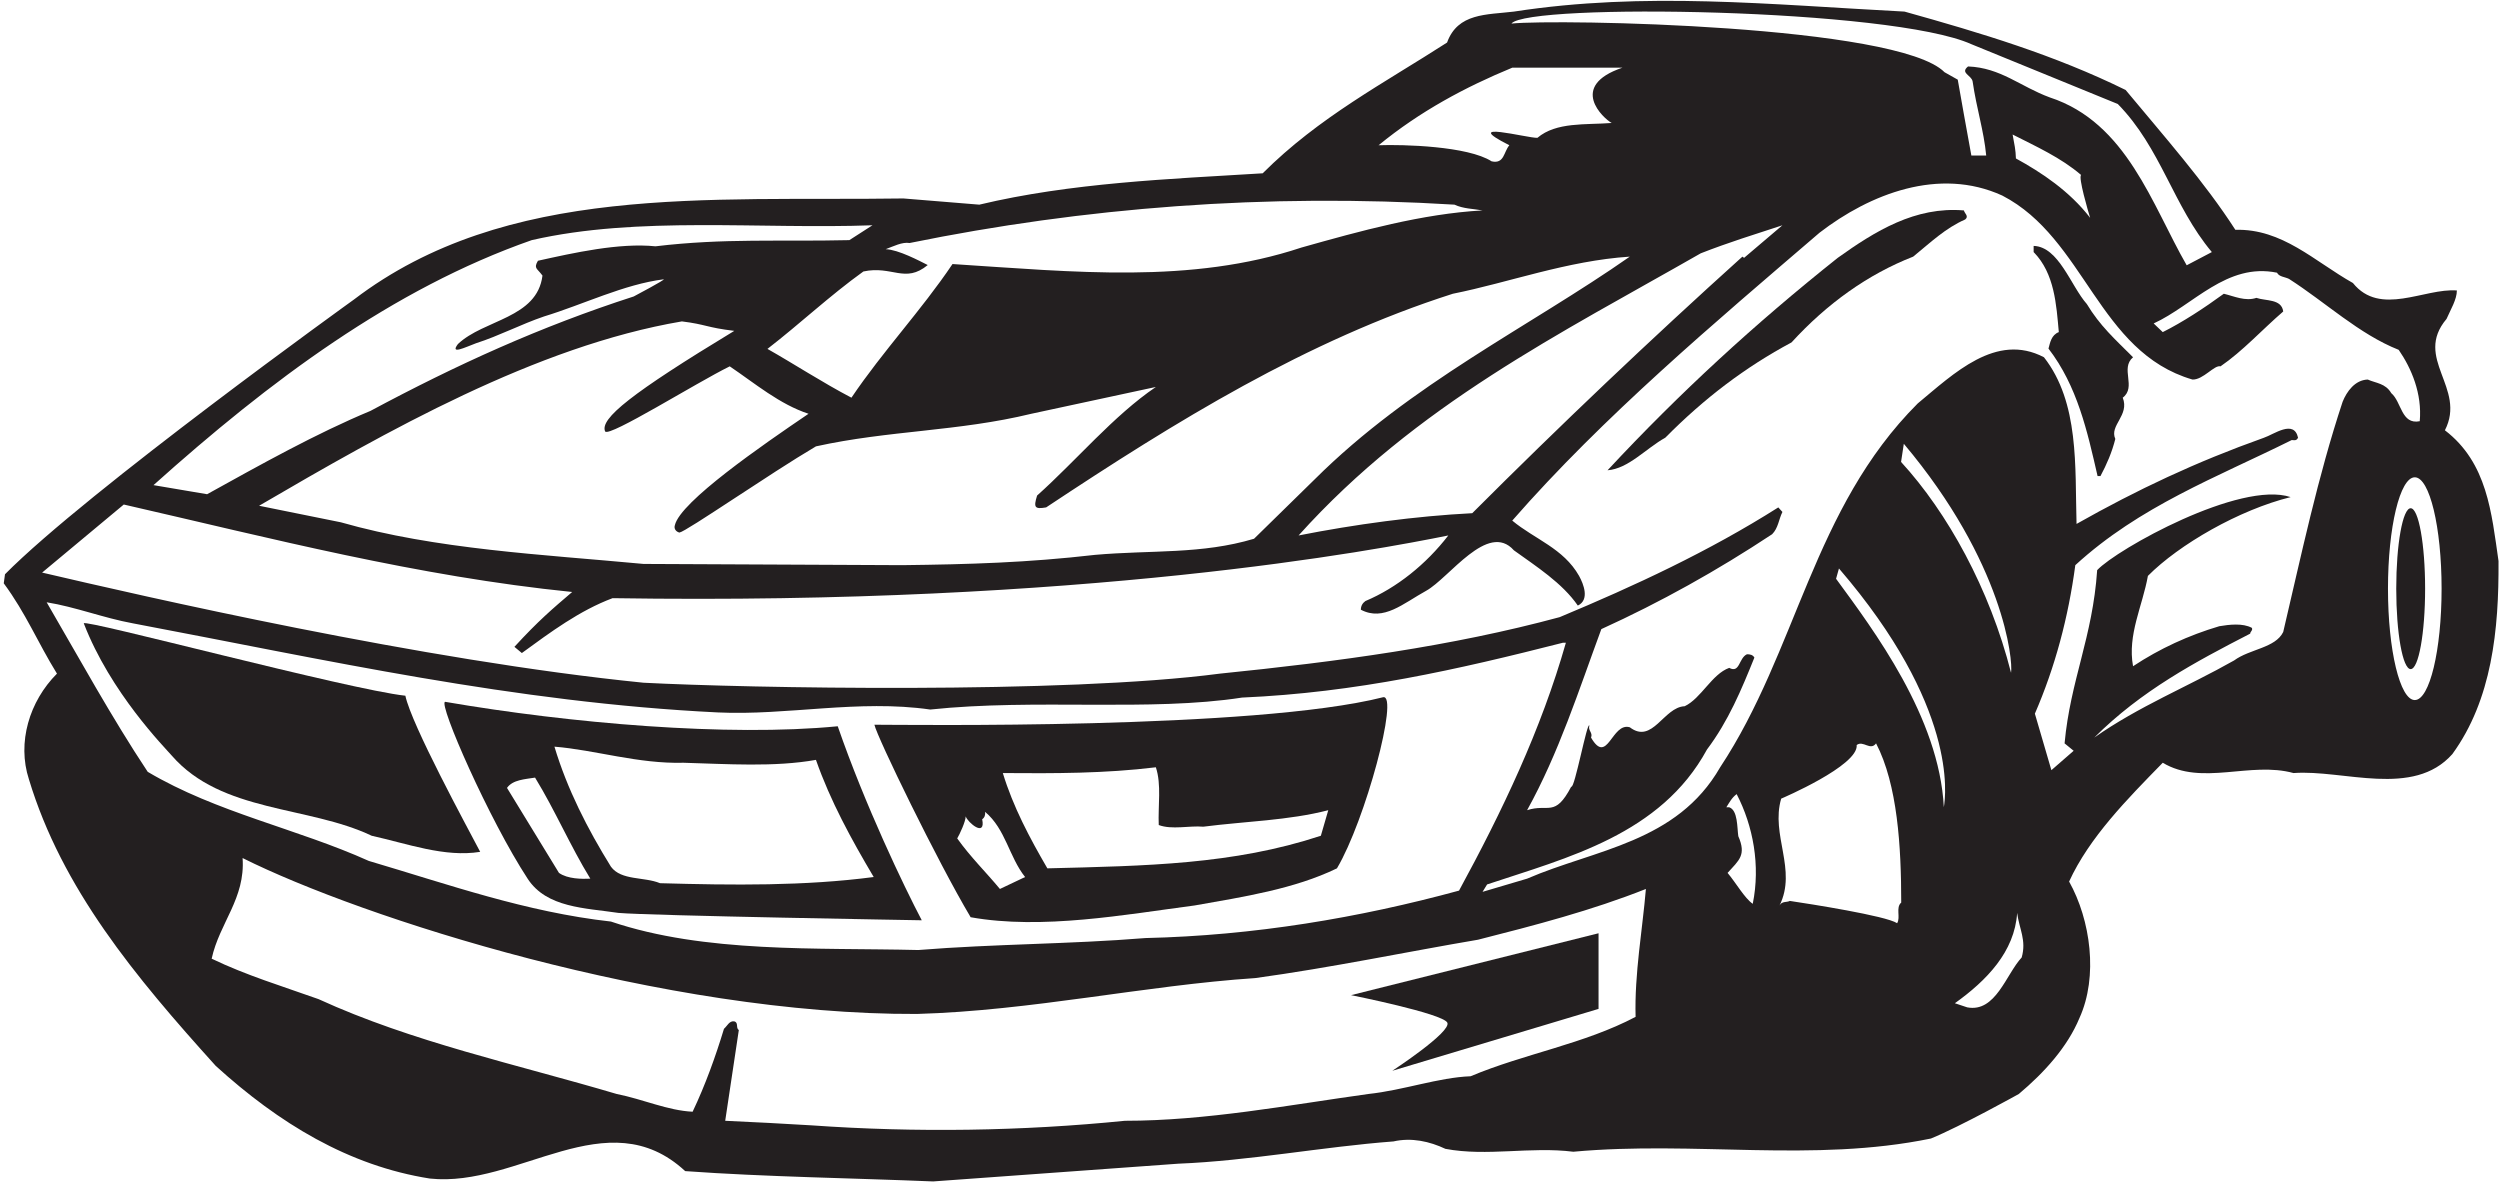 <?xml version="1.0" encoding="UTF-8"?>
<svg xmlns="http://www.w3.org/2000/svg" xmlns:xlink="http://www.w3.org/1999/xlink" width="528pt" height="250pt" viewBox="0 0 528 250" version="1.1">
<g id="surface1">
<path style=" stroke:none;fill-rule:nonzero;fill:rgb(13.73%,12.16%,12.549%);fill-opacity:1;" d="M 516.363 90.875 C 520.98 81.902 509.656 75.719 516.711 67.352 C 517.582 65.348 518.891 63.258 518.891 61.344 C 512.008 60.82 502.688 66.918 496.938 59.773 C 488.746 55.156 482.039 48.273 472.105 48.535 C 465.66 38.516 457.035 28.758 448.934 19.004 C 433.863 11.598 418.441 6.98 402.238 2.449 C 373.75 0.969 347.438 -1.82 319.734 2.449 C 313.984 3.145 307.887 2.711 305.621 8.984 C 292.379 17.52 278.527 24.754 266.68 36.602 C 246.73 37.82 226.172 38.605 206.828 43.223 L 190.801 41.914 C 149.418 42.523 106.992 38.691 74.758 63.258 C 74.758 63.258 18.391 103.77 1.055 121.281 L 0.793 123.195 C 5.496 129.555 7.938 135.652 12.031 142.273 C 6.195 148.113 3.582 156.824 6.105 164.578 C 13.078 187.664 28.496 206.219 45.574 225.125 C 58.902 237.234 73.625 246.207 90.785 248.91 C 109.43 250.914 128.246 232.094 144.715 247.34 C 161.613 248.562 180.434 248.82 197.07 249.52 L 248.82 245.773 C 263.98 245.164 279.312 242.199 294.297 241.07 C 298.129 240.199 301.965 241.07 305.273 242.637 C 314.074 244.293 323.219 242.113 332.281 243.246 C 358.066 240.895 382.809 245.598 407.812 240.457 C 414.172 237.844 426.371 231.051 426.371 231.051 C 431.77 226.52 436.648 221.117 439.176 215.02 C 443.184 206.219 441.527 194.285 436.996 186.184 C 441.266 176.863 449.281 168.758 456.773 161.094 C 465.051 166.059 475.242 160.746 484.391 163.27 C 494.934 162.488 509.656 168.586 517.934 159.266 C 526.297 147.766 527.777 133.039 527.688 118.492 C 526.207 108.301 525.336 97.758 516.363 90.875 Z M 416.352 9.332 L 447.277 21.965 C 456.426 31.285 458.953 43.48 467.141 53.238 L 461.828 56.027 C 454.508 43.309 449.195 25.883 432.902 20.57 C 426.672 18.27 422.535 14.297 415.652 14.035 C 413.91 15.43 416.352 15.863 416.613 17.172 C 417.477 23.109 418.965 27.453 419.488 32.855 L 416.352 32.855 C 415.395 27.539 414.086 20.445 413.477 16.824 L 410.688 15.254 C 400.855 5.281 328.902 3.992 319.215 4.977 C 322.699 0.621 399.535 1.754 416.352 9.332 Z M 441.441 46.008 C 437.086 40.348 431.16 36.426 425.762 33.465 C 425.703 31.578 425.461 30.609 425.062 28.41 C 430.027 30.938 435.254 33.289 439.523 36.949 C 438.914 37.473 441.004 44.613 441.441 46.008 Z M 127.812 91.137 C 128.77 92.32 146.891 80.941 154.121 77.371 C 159.523 81.031 164.664 85.387 170.762 87.391 C 161.004 94.012 143.691 105.953 142.535 110.91 C 142.273 111.695 142.797 112.305 143.492 112.48 C 144.984 112.246 162.574 100.023 172.328 94.273 C 187.75 90.875 202.387 91.137 217.809 87.391 L 244.117 81.727 C 235.145 87.824 227.312 97.258 219.035 104.66 C 218.238 107.23 218.551 107.566 220.941 107.164 C 248.387 88.961 276.004 71.883 306.844 62.039 C 318.602 59.688 330.973 55.07 344.215 54.199 C 323.047 69.008 298.043 80.941 277.656 101.242 L 264.852 113.785 C 253.785 117.098 243.246 116.141 231.309 117.184 C 216.934 118.84 204.738 119.188 190.539 119.363 L 135.914 119.102 C 114.57 117.098 92.094 116.055 71.969 110.305 L 54.719 106.816 C 81.551 91.137 113.262 73.105 144.016 67.879 C 149.18 68.523 149.18 69.172 155.082 69.879 C 133.367 83.047 126.594 88.449 127.812 91.137 Z M 359.199 53.5 C 365.211 51.148 370.352 49.582 376.449 47.578 L 368.348 54.461 L 368 54.199 C 348.484 71.797 329.492 89.828 310.938 108.387 C 299 108.996 286.195 110.738 274.258 113.09 C 299.09 85.473 329.668 70.402 359.199 53.5 Z M 319.387 14.297 L 342.648 14.297 C 331.16 18.188 338.641 25.012 340.383 25.973 C 334.895 26.406 328.711 25.711 324.703 29.109 C 322.609 29.195 308.09 25.285 318.777 30.676 C 317.559 32.07 317.73 34.684 315.031 34.074 C 310.027 30.852 296.344 30.484 291.16 30.676 C 299.871 23.531 309.457 18.391 319.387 14.297 Z M 187.055 52.629 C 188.711 52.02 190.539 51.062 192.105 51.324 C 228.871 43.832 267.465 40.781 307.191 43.223 C 309.02 44.094 311.199 44.094 313.113 44.441 C 300.395 45.137 287.242 48.797 274.867 52.281 C 251.523 60.035 226.867 57.422 201.168 55.766 C 194.547 65.609 186.531 74.062 179.824 83.992 C 173.699 80.785 167.484 76.734 162.086 73.688 C 168.969 68.371 175.203 62.473 182.348 57.336 C 188.445 56.027 191.125 59.945 195.938 55.977 C 194.195 55.105 189.754 52.719 187.055 52.629 Z M 112.305 50.715 C 134.781 45.574 160.57 48.449 184.266 47.578 L 179.387 50.715 C 164.664 51.062 152.988 50.277 138.441 52.02 C 130.773 51.234 121.105 53.414 113.613 55.07 C 112.652 56.723 113.438 56.637 114.57 58.203 C 113.438 67.266 102.199 67.441 96.711 72.668 C 94.969 74.977 98.199 73.363 100.543 72.492 C 105.422 70.926 110.039 68.484 114.918 66.828 C 123.195 64.305 131.82 60.035 140.184 58.988 C 140.531 59.078 133.844 62.613 133.844 62.613 C 114.152 68.973 96.449 77.023 78.242 86.781 C 66.742 91.57 55.07 98.105 43.742 104.379 L 32.418 102.461 C 56.898 80.508 82.945 60.992 112.305 50.715 Z M 9.855 127.203 C 15.863 128.16 21.875 130.516 28.062 131.648 C 68.66 139.312 108.645 148.371 151.598 150.465 C 166.23 151.16 181.305 147.676 196.465 149.855 C 218.684 147.504 242.906 150.34 262.324 147.328 C 286.457 146.281 307.887 141.402 330.102 135.742 L 330.715 135.742 C 325.484 154.125 317.297 171.285 308.148 188.098 C 287.066 193.848 264.766 197.594 241.938 198.117 C 225.82 199.426 210.141 199.34 193.938 200.645 C 172.504 200.121 148.895 201.344 129.031 194.633 C 111.086 192.629 94.707 186.793 77.895 181.828 C 62.82 175.031 45.746 171.633 31.199 163.012 C 23.617 151.598 16.648 138.879 9.855 127.203 Z M 345.438 214.758 C 334.547 220.508 322 222.512 310.59 227.305 C 303.793 227.566 296.387 230.266 288.984 231.051 C 272.082 233.402 254.746 236.711 237.582 236.711 C 215.891 238.891 193.414 239.238 171.371 237.672 C 165.359 237.32 159.262 236.973 153.164 236.711 L 156.039 217.547 C 155.344 217.109 156.039 215.977 155.082 215.715 C 154.035 215.543 153.602 216.676 152.902 217.285 C 151.16 223.035 148.98 229.133 146.281 234.797 C 140.969 234.535 135.914 232.184 130.254 231.051 C 109.082 224.777 87.039 220.074 67.266 211.012 C 59.684 208.312 51.934 205.961 44.703 202.473 C 46.355 194.895 51.844 189.754 51.234 181.219 C 76.324 193.762 140.145 214.367 193.676 214.148 C 217.895 213.453 241.676 208.137 265.113 206.57 C 281.055 204.391 297.258 200.992 312.156 198.469 C 324.18 195.418 336.203 192.281 347.613 187.75 C 346.918 196.113 345.176 205.699 345.438 214.758 Z M 370.18 190.887 C 368.434 189.668 366.691 186.531 364.863 184.355 C 367.305 181.652 368.871 180.609 367.129 176.602 C 366.867 174.77 367.039 171.113 365.211 170.5 L 364.602 170.5 C 365.211 169.543 365.734 168.496 366.781 167.715 C 370.266 174.422 371.832 182.785 370.18 190.887 Z M 400.672 194.98 C 398.316 193.414 382.113 190.887 378.02 190.277 C 377.32 190.625 376.363 190.277 375.84 191.234 C 379.586 183.656 373.926 176.34 376.188 168.672 C 376.188 168.672 392.566 161.703 392.133 157.348 C 393.527 156.301 395.008 158.652 396.227 157 C 400.758 165.711 401.539 178.777 401.539 190.625 C 400.32 191.672 401.453 193.762 400.672 194.98 Z M 410.539 170.484 C 409.57 151.449 395.695 133.059 387.777 122.238 L 388.387 120.059 C 413.441 149.191 410.973 167.871 410.539 170.484 Z M 401.504 97.562 L 402.086 93.727 C 423.223 118.859 425.172 139.48 424.734 142.094 C 420.219 124.344 411.312 108.258 401.504 97.562 Z M 426.98 202.215 C 423.668 205.785 421.492 213.887 415.48 212.754 L 412.867 211.883 C 419.574 207.094 425.496 200.992 426.02 192.805 C 426.457 196.203 428.023 198.555 426.98 202.215 Z M 500.07 80.16 C 497.371 80.246 495.629 82.688 494.758 84.863 C 489.531 100.633 486.047 117.184 482.215 133.477 C 480.559 136.875 475.156 137.047 471.844 139.488 C 462 145.062 451.723 149.156 442.312 155.777 C 452.242 145.848 463.742 139.75 475.242 133.824 C 475.242 133.391 475.852 133.129 475.594 132.605 C 473.676 131.559 470.801 131.906 468.711 132.258 C 462.262 134.172 456.164 136.961 450.5 140.707 C 449.281 134.086 452.504 127.988 453.637 121.629 C 460.227 114.988 472.891 107.688 483.781 104.988 C 473.133 101.438 447.105 115.965 442.922 120.41 C 441.965 134.609 437.258 143.668 436.039 157 L 437.957 158.566 L 433.254 162.66 L 429.766 150.727 C 434.035 140.883 436.824 130.426 438.305 119.363 C 451.895 106.906 468.188 100.805 483.781 93.055 C 484.129 92.703 484.914 93.402 485.348 92.441 C 484.477 88.523 480.234 91.762 478.117 92.461 C 463.777 97.57 451.371 103.422 438.566 110.652 C 438.219 98.539 439.176 85.039 431.684 75.453 C 421.578 70.141 412.605 78.938 405.023 85.211 C 382.809 107.43 379.586 137.398 363.297 162.051 C 354.148 177.992 336.812 179.387 322.523 185.574 L 313.113 188.359 L 314.074 186.793 C 331.062 181.129 350.75 176.254 360.508 158.305 C 365.039 152.293 367.824 145.586 370.527 138.879 C 370.18 138.27 369.566 138.18 368.957 138.18 C 367.215 138.965 367.477 142.273 365.211 141.055 C 361.555 142.363 359.289 147.504 355.805 149.156 C 351.359 149.332 349.008 157.262 344.215 153.602 C 340.383 152.469 339.512 161.789 336.027 155.777 C 336.465 154.734 335.328 154.297 335.68 153.254 C 335.242 152.121 332.543 166.754 331.844 166.145 C 328.359 172.766 327.055 169.629 322.523 171.113 C 329.23 159.004 333.414 145.848 338.203 132.867 C 350.664 127.203 362.684 120.496 374.273 112.828 C 375.578 111.523 375.664 109.691 376.449 108.125 L 375.578 107.164 C 360.855 116.488 345.262 123.719 329.406 130.34 C 306.582 136.523 282.449 139.75 257.621 142.273 C 224.684 146.609 157.566 145.316 135.914 144.191 C 89.164 139.512 30.152 125.898 8.895 120.93 L 26.145 106.555 C 57.332 113.699 88.086 121.715 120.844 125.027 C 116.66 128.598 113.684 131.121 108.645 136.613 L 110.215 137.922 C 116.312 133.477 122.41 128.945 129.379 126.332 C 229.199 127.895 290.727 116.141 305.883 113.09 C 301.18 119.188 294.992 124.152 288.371 126.941 C 287.762 127.379 287.414 127.988 287.414 128.773 C 292.207 131.297 296.355 127.441 301.215 124.766 C 306.074 122.086 314.246 110.039 319.734 116.227 C 324.441 119.625 329.93 123.109 333.238 127.898 C 335.766 126.68 334.461 123.371 333.5 121.629 C 330.191 115.789 324.094 113.875 319.387 109.953 C 338.641 87.914 362.164 68.137 384.289 49.145 C 394.922 40.957 409.555 35.207 422.887 41.305 C 440.395 50.363 443.098 74.324 463.047 80.16 C 465.312 80.246 467.664 77.023 468.973 77.371 C 473.676 74.148 477.77 69.617 482.215 65.785 C 481.863 63.086 478.555 63.605 476.551 62.91 C 474.199 63.695 471.844 62.562 469.668 62.039 C 465.484 65.09 460.957 68.051 456.773 70.141 L 454.855 68.312 C 463.223 64.477 470.277 55.418 480.906 57.594 C 481.344 58.469 482.562 58.469 483.434 58.902 C 491.188 63.867 498.242 70.578 506.605 73.887 C 509.309 77.809 511.57 83.121 511.051 88.961 C 507.129 89.742 507.215 84.863 505.039 83.035 C 503.816 80.941 501.812 80.941 500.07 80.16 Z M 510.004 147.852 C 506.875 147.852 504.34 137.32 504.34 124.328 C 504.34 111.336 506.875 100.805 510.004 100.805 C 513.133 100.805 515.664 111.336 515.664 124.328 C 515.664 137.32 513.133 147.852 510.004 147.852 "/>
<path style=" stroke:none;fill-rule:nonzero;fill:rgb(13.73%,12.16%,12.549%);fill-opacity:1;" d="M 101.414 179.91 C 98.629 174.598 86.906 153.062 85.613 146.934 C 73.676 145.641 17.781 130.688 17.695 131.648 C 23.34 146.285 34.719 157.789 36.273 159.578 C 46.816 171.699 65.141 170.137 78.504 176.512 C 85.996 178.168 93.922 181.129 101.414 179.91 "/>
<path style=" stroke:none;fill-rule:nonzero;fill:rgb(13.73%,12.16%,12.549%);fill-opacity:1;" d="M 130.602 192.805 C 137.238 193.395 194.676 194.363 194.676 194.363 C 190.93 187.219 182.734 170.164 176.93 153.387 C 153.695 155.645 120.312 152.754 94.004 148.223 C 92.523 148.57 103.332 173.203 111.434 185.574 C 115.441 191.758 123.633 191.758 130.602 192.805 Z M 144.367 161.094 C 153.512 161.355 163.617 162.051 172.328 160.484 C 175.379 169.195 179.824 177.297 184.527 185.227 C 169.977 187.141 154.82 186.969 139.398 186.531 C 136.004 185.137 131.211 186.008 129.031 183.047 C 124.066 175.031 119.797 166.668 117.098 157.695 C 125.723 158.395 134.781 161.355 144.367 161.094 Z M 113.004 164.23 C 117.27 171.199 120.406 178.605 124.676 185.574 C 122.934 185.66 119.883 185.66 118.055 184.355 L 107.078 166.406 C 108.297 164.664 110.91 164.578 113.004 164.23 "/>
<path style=" stroke:none;fill-rule:nonzero;fill:rgb(13.73%,12.16%,12.549%);fill-opacity:1;" d="M 252.305 191.234 C 262.672 189.406 273.387 187.75 282.363 183.395 C 288.371 173.289 295.516 146.559 292.117 147.254 C 264.938 154.137 191.125 153.062 184.672 153.062 C 185.281 155.762 197.902 181.781 205 193.719 C 220.07 196.418 237.672 193.152 252.305 191.234 Z M 244.117 162.051 C 245.336 165.711 244.551 170.238 244.727 174.246 C 247.516 175.293 251.172 174.336 254.137 174.598 C 262.934 173.465 272.168 173.289 280.531 171.113 L 278.965 176.512 C 260.496 182.609 242.027 182.871 221.203 183.395 C 217.457 176.949 213.973 170.414 211.797 163.27 C 222.773 163.359 233.402 163.359 244.117 162.051 Z M 203.953 172.418 C 204.391 173.727 208.227 176.941 207.438 173.027 C 207.961 172.68 208.137 172.07 208.051 171.461 C 212.406 175.117 213.102 180.957 216.5 185.227 L 211.184 187.75 C 208.223 184.18 204.953 180.992 202.164 177.074 C 202.688 176.203 203.953 173.465 203.953 172.418 "/>
<path style=" stroke:none;fill-rule:nonzero;fill:rgb(13.73%,12.16%,12.549%);fill-opacity:1;" d="M 388.125 54.461 C 370.613 68.398 354.758 82.945 339.512 99.324 C 343.953 98.977 347.613 94.711 351.711 92.441 C 359.984 84.078 368.609 77.547 378.367 72.32 C 385.859 64.129 394.484 57.945 404.066 54.199 C 407.812 51.148 410.863 48.188 415.043 46.355 C 415.914 45.66 414.871 45.051 414.781 44.441 C 404.504 43.57 396.051 48.797 388.125 54.461 "/>
<path style=" stroke:none;fill-rule:nonzero;fill:rgb(13.73%,12.16%,12.549%);fill-opacity:1;" d="M 440.742 64.219 C 437.348 60.383 434.82 52.105 429.504 51.934 L 429.504 53.238 C 433.949 57.77 434.297 64.391 434.82 70.141 C 433.254 70.75 432.992 72.32 432.641 73.625 C 438.738 81.555 440.832 91.051 443.008 100.547 L 443.617 100.547 C 444.926 98.105 446.059 95.492 446.754 92.703 C 445.449 89.828 449.805 87.738 448.324 83.992 C 451.285 81.727 447.715 77.809 450.5 75.453 C 446.582 71.535 443.531 68.836 440.742 64.219 "/>
<path style=" stroke:none;fill-rule:nonzero;fill:rgb(13.73%,12.16%,12.549%);fill-opacity:1;" d="M 509.133 107.34 C 507.449 107.34 506.086 114.945 506.086 124.328 C 506.086 133.711 507.449 141.316 509.133 141.316 C 510.816 141.316 512.184 133.711 512.184 124.328 C 512.184 114.945 510.816 107.34 509.133 107.34 "/>
<path style=" stroke:none;fill-rule:nonzero;fill:rgb(13.73%,12.16%,12.549%);fill-opacity:1;" d="M 305.672 215.98 C 306.641 217.918 294.055 226.148 294.055 226.148 L 337.613 213.078 L 337.613 197.105 C 337.613 197.105 337.613 197.105 285.344 210.176 C 285.344 210.176 304.703 214.047 305.672 215.98 "/>
</g>
</svg>
